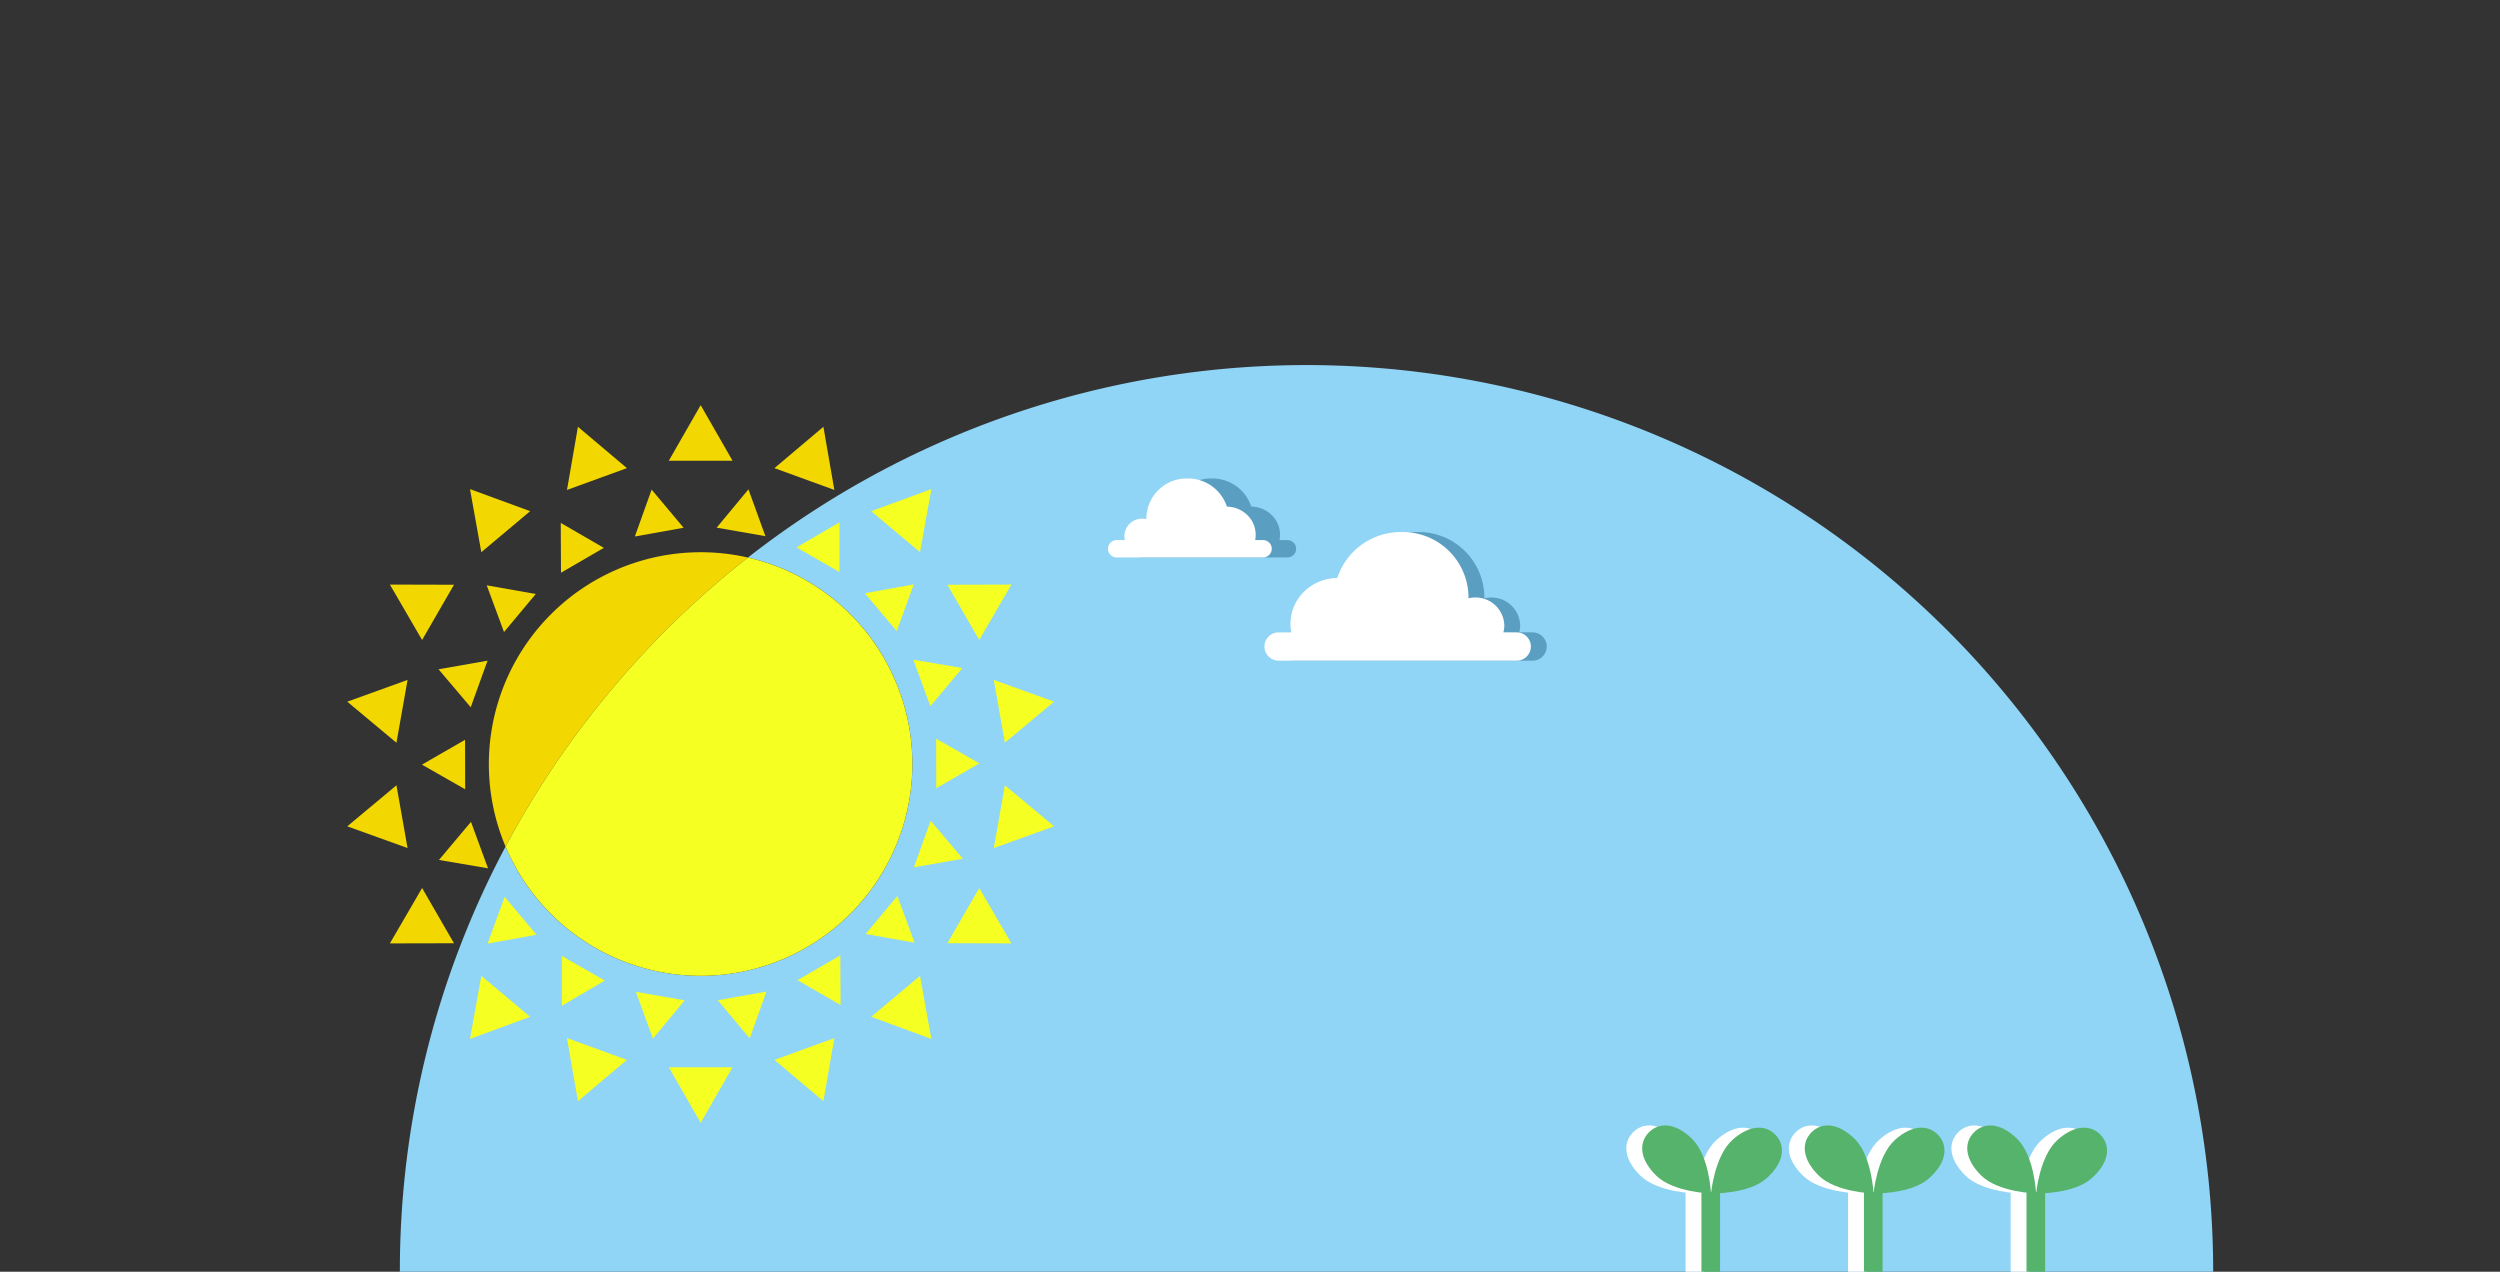 <svg xmlns="http://www.w3.org/2000/svg" width="315" height="160.239" viewBox="0 0 315 160.239">
    <rect x="0" y="0" width="315" height="160.239" fill="#333333" stroke="none"/>
    <defs>
        <clipPath id="js5wszc9ra">
            <path data-name="사각형 1444" style="fill:none" d="M0 0h235.108v114.239H0z"/>
        </clipPath>
    </defs>
    <g data-name="그룹 2343">
        <path data-name="사각형 2429" style="fill:none" d="M0 0h315v160H0z"/>
        <g data-name="그룹 2342">
            <g data-name="그룹 1913">
                <g data-name="그룹 1912" transform="translate(43.754 46)" style="clip-path:url(#js5wszc9ra)">
                    <path data-name="패스 2488" d="M235.664 114.239a114.243 114.243 0 0 0-184.62-89.988A26.689 26.689 0 1 1 20.5 60.676a113.72 113.72 0 0 0-13.314 53.563z" transform="translate(-.557)" style="fill:#90d4f6"/>
                    <path data-name="패스 2489" d="M51.985 26.23a26.7 26.7 0 0 0-30.539 36.424A114.749 114.749 0 0 1 51.985 26.23" transform="translate(-1.498 -1.979)" style="fill:#f3d700"/>
                    <path data-name="패스 2490" d="M46.2 78.99a26.688 26.688 0 0 0 5.958-52.7 114.74 114.74 0 0 0-30.535 36.421A26.7 26.7 0 0 0 46.2 78.99" transform="translate(-1.675 -2.036)" style="fill:#f5ff22"/>
                    <path data-name="패스 2491" d="m43.914 12.478 4.017-7.006 4.018 7.006z" transform="translate(-3.401 -.424)" style="fill:#f3d700"/>
                    <path data-name="패스 2492" d="m30.01 16.385 1.378-7.957 6.172 5.209z" transform="translate(-2.324 -.653)" style="fill:#f3d700"/>
                    <path data-name="패스 2493" d="m18.189 24.887-1.426-7.949 7.581 2.784z" transform="translate(-1.298 -1.312)" style="fill:#f3d700"/>
                    <path data-name="패스 2494" d="m9.881 36.96-4.06-6.982L13.9 30z" transform="translate(-.451 -2.322)" style="fill:#f3d700"/>
                    <path data-name="패스 2495" d="M6.2 50.916 0 45.743 7.6 43z" transform="translate(0 -3.33)" style="fill:#f3d700"/>
                    <path data-name="패스 2496" d="M7.6 65.3 0 62.562l6.2-5.173z" transform="translate(0 -4.444)" style="fill:#f3d700"/>
                    <path data-name="패스 2497" d="m13.9 78.381-8.078.019 4.059-6.982z" transform="translate(-.451 -5.531)" style="fill:#f3d700"/>
                    <path data-name="패스 2498" d="m24.344 88.578-7.581 2.785 1.426-7.95z" transform="translate(-1.298 -6.46)" style="fill:#f5ff22"/>
                    <path data-name="패스 2499" d="m37.56 94.664-6.171 5.21-1.379-7.959z" transform="translate(-2.324 -7.118)" style="fill:#f5ff22"/>
                    <path data-name="패스 2500" d="m51.948 95.9-4.017 7.006-4.017-7.006z" transform="translate(-3.401 -7.427)" style="fill:#f5ff22"/>
                    <path data-name="패스 2501" d="m65.892 91.916-1.378 7.957-6.172-5.209z" transform="translate(-4.518 -7.118)" style="fill:#f5ff22"/>
                    <path data-name="패스 2502" d="m77.71 83.414 1.426 7.949-7.581-2.784z" transform="translate(-5.542 -6.46)" style="fill:#f5ff22"/>
                    <path data-name="패스 2503" d="m85.978 71.423 4.059 6.977-8.076-.024z" transform="translate(-6.347 -5.531)" style="fill:#f5ff22"/>
                    <path data-name="패스 2504" d="m89.7 57.388 6.2 5.173-7.6 2.739z" transform="translate(-6.838 -4.444)" style="fill:#f5ff22"/>
                    <path data-name="패스 2505" d="m88.3 43 7.6 2.739-6.2 5.173z" transform="translate(-6.838 -3.33)" style="fill:#f5ff22"/>
                    <path data-name="패스 2506" d="m81.961 30 8.076-.024-4.06 6.984z" transform="translate(-6.347 -2.322)" style="fill:#f5ff22"/>
                    <path data-name="패스 2507" d="m71.556 19.723 7.581-2.785-1.426 7.95z" transform="translate(-5.542 -1.312)" style="fill:#f5ff22"/>
                    <path data-name="패스 2508" d="m58.342 13.637 6.171-5.21 1.379 7.958z" transform="translate(-4.518 -.653)" style="fill:#f3d700"/>
                    <path data-name="패스 2509" d="m50.45 21.8 4.007-4.827 2.141 5.9z" transform="translate(-3.907 -1.315)" style="fill:#f3d700"/>
                    <path data-name="패스 2510" d="m39.28 22.914 2.114-5.906 4.029 4.808z" transform="translate(-3.042 -1.317)" style="fill:#f3d700"/>
                    <path data-name="패스 2511" d="m29.191 27.832-.033-6.272 5.43 3.139z" transform="translate(-2.258 -1.67)" style="fill:#f3d700"/>
                    <path data-name="패스 2512" d="m21.226 35.964-2.176-5.883 6.177 1.093z" transform="translate(-1.475 -2.33)" style="fill:#f3d700"/>
                    <path data-name="패스 2513" d="m16.522 46.239-4.057-4.784 6.178-1.085z" transform="translate(-.965 -3.126)" style="fill:#f3d700"/>
                    <path data-name="패스 2514" d="M15.648 57.416 10.2 54.308l5.435-3.132z" transform="translate(-.79 -3.963)" style="fill:#f3d700"/>
                    <path data-name="패스 2515" d="m18.708 68.24-6.183-1.056 4.035-4.8z" transform="translate(-.97 -4.831)" style="fill:#f3d700"/>
                    <path data-name="패스 2516" d="m25.333 77.4-6.172 1.122 2.15-5.893z" transform="translate(-1.484 -5.625)" style="fill:#f5ff22"/>
                    <path data-name="패스 2517" d="M34.725 83.805 29.31 86.97v-6.273z" transform="translate(-2.27 -6.25)" style="fill:#f5ff22"/>
                    <path data-name="패스 2518" d="M45.57 86.669 41.564 91.5l-2.141-5.9z" transform="translate(-3.053 -6.629)" style="fill:#f5ff22"/>
                    <path data-name="패스 2519" d="m56.741 85.559-2.114 5.906-4.027-4.809z" transform="translate(-3.918 -6.626)" style="fill:#f5ff22"/>
                    <path data-name="패스 2520" d="m66.889 80.61.033 6.272-5.43-3.139z" transform="translate(-4.762 -6.243)" style="fill:#f5ff22"/>
                    <path data-name="패스 2521" d="m74.792 72.511 2.176 5.883-6.176-1.094z" transform="translate(-5.482 -5.616)" style="fill:#f5ff22"/>
                    <path data-name="패스 2522" d="m79.5 62.237 4.057 4.784-6.178 1.085z" transform="translate(-5.992 -4.82)" style="fill:#f5ff22"/>
                    <path data-name="패스 2523" d="m80.431 51.029 5.449 3.108-5.435 3.132z" transform="translate(-6.229 -3.952)" style="fill:#f5ff22"/>
                    <path data-name="패스 2524" d="m77.31 40.237 6.183 1.056-4.035 4.8z" transform="translate(-5.987 -3.116)" style="fill:#f5ff22"/>
                    <path data-name="패스 2525" d="m70.685 31.069 6.172-1.122-2.15 5.893z" transform="translate(-5.474 -2.319)" style="fill:#f5ff22"/>
                    <path data-name="패스 2526" d="m61.357 24.637 5.415-3.165v6.273z" transform="translate(-4.752 -1.663)" style="fill:#f5ff22"/>
                </g>
                <path data-name="패스 2487" d="M111.408 83.344h-1.622a3.359 3.359 0 0 0 .12-.852 3.619 3.619 0 0 0-3.691-3.541 3.863 3.863 0 0 0-.835.1c0-.082.012-.163.012-.245a8.277 8.277 0 0 0-8.442-8.1 8.408 8.408 0 0 0-8.087 5.782 6.113 6.113 0 0 0-4.141 1.682 5.61 5.61 0 0 0-1.651 5.179h-1.547a1.781 1.781 0 1 0 0 3.56h29.884a1.781 1.781 0 1 0 0-3.56" transform="translate(81.639 -3.667)" style="fill:#5a9fc1"/>
                <path data-name="패스 2532" d="M80.808 78.467h1a2.063 2.063 0 0 1-.074-.523A2.223 2.223 0 0 1 84 75.768a2.373 2.373 0 0 1 .513.061c0-.05-.007-.1-.007-.15a5.084 5.084 0 0 1 5.183-4.979 5.164 5.164 0 0 1 4.967 3.551 3.755 3.755 0 0 1 2.544 1.035 3.446 3.446 0 0 1 1.014 3.181h.95a1.094 1.094 0 1 1 0 2.186H80.808a1.094 1.094 0 1 1 0-2.186" transform="translate(63.006 -10.415)" style="fill:#5a9fc1"/>
                <path data-name="패스 2530" d="M111.408 83.344h-1.622a3.359 3.359 0 0 0 .12-.852 3.619 3.619 0 0 0-3.691-3.541 3.863 3.863 0 0 0-.835.1c0-.082.012-.163.012-.245a8.277 8.277 0 0 0-8.442-8.1 8.408 8.408 0 0 0-8.087 5.782 6.113 6.113 0 0 0-4.141 1.682 5.61 5.61 0 0 0-1.651 5.179h-1.547a1.781 1.781 0 1 0 0 3.56h29.884a1.781 1.781 0 1 0 0-3.56" transform="translate(79.639 -3.667)" style="fill:#fff"/>
                <path data-name="패스 2531" d="M80.808 78.467h1a2.063 2.063 0 0 1-.074-.523A2.223 2.223 0 0 1 84 75.768a2.373 2.373 0 0 1 .513.061c0-.05-.007-.1-.007-.15a5.084 5.084 0 0 1 5.183-4.979 5.164 5.164 0 0 1 4.967 3.551 3.755 3.755 0 0 1 2.544 1.035 3.446 3.446 0 0 1 1.014 3.181h.95a1.094 1.094 0 1 1 0 2.186H80.808a1.094 1.094 0 1 1 0-2.186" transform="translate(59.935 -10.415)" style="fill:#fff"/>
            </g>
            <g data-name="그룹 1891">
                <path data-name="사각형 1431" transform="translate(212.38 150.209)" style="fill:#fff" d="M0 0h2.345v10.03H0z"/>
                <path data-name="사각형 1433" transform="translate(253.34 150.209)" style="fill:#fff" d="M0 0h2.345v10.03H0z"/>
                <path data-name="패스 2452" d="M21.364 11.594c-2.164-2.124-4.21-2.107-5.464-.833s-1.233 3.322.929 5.447 6.9 2.247 6.9 2.247-.206-4.737-2.369-6.861" transform="translate(189.856 131.92)" style="fill:#fff"/>
                <path data-name="패스 2456" d="M21.364 11.594c-2.164-2.124-4.21-2.107-5.464-.833s-1.233 3.322.929 5.447 6.9 2.247 6.9 2.247-.206-4.737-2.369-6.861" transform="translate(230.816 131.92)" style="fill:#fff"/>
                <path data-name="패스 2453" d="M26.422 11.713c2.261-2.019 4.306-1.9 5.5-.572s1.073 3.377-1.188 5.4-7 1.916-7 1.916.432-4.721 2.693-6.74" transform="translate(189.856 131.92)" style="fill:#fff"/>
                <path data-name="패스 2457" d="M26.422 11.713c2.261-2.019 4.306-1.9 5.5-.572s1.073 3.377-1.188 5.4-7 1.916-7 1.916.432-4.721 2.693-6.74" transform="translate(230.816 131.92)" style="fill:#fff"/>
                <path data-name="사각형 1432" transform="translate(232.859 150.209)" style="fill:#fff" d="M0 0h2.345v10.03H0z"/>
                <path data-name="패스 2454" d="M64.844 11.594c-2.162-2.124-4.21-2.107-5.462-.833s-1.233 3.322.929 5.447 6.9 2.247 6.9 2.247-.211-4.737-2.369-6.861" transform="translate(166.856 131.92)" style="fill:#fff"/>
                <path data-name="패스 2455" d="M69.9 11.713c2.261-2.019 4.306-1.9 5.5-.572s1.073 3.377-1.188 5.4-7 1.916-7 1.916.432-4.721 2.693-6.74" transform="translate(166.856 131.92)" style="fill:#fff"/>
            </g>
            <g data-name="그룹 2072">
                <path data-name="사각형 1431" transform="translate(214.38 150.209)" style="fill:#56b36b" d="M0 0h2.345v10.03H0z"/>
                <path data-name="사각형 1433" transform="translate(255.34 150.209)" style="fill:#56b36b" d="M0 0h2.345v10.03H0z"/>
                <path data-name="패스 2452" d="M21.364 11.594c-2.164-2.124-4.21-2.107-5.464-.833s-1.233 3.322.929 5.447 6.9 2.247 6.9 2.247-.206-4.737-2.369-6.861" transform="translate(191.856 131.92)" style="fill:#56b36b"/>
                <path data-name="패스 2456" d="M21.364 11.594c-2.164-2.124-4.21-2.107-5.464-.833s-1.233 3.322.929 5.447 6.9 2.247 6.9 2.247-.206-4.737-2.369-6.861" transform="translate(232.816 131.92)" style="fill:#56b36b"/>
                <path data-name="패스 2453" d="M26.422 11.713c2.261-2.019 4.306-1.9 5.5-.572s1.073 3.377-1.188 5.4-7 1.916-7 1.916.432-4.721 2.693-6.74" transform="translate(191.856 131.92)" style="fill:#56b36b"/>
                <path data-name="패스 2457" d="M26.422 11.713c2.261-2.019 4.306-1.9 5.5-.572s1.073 3.377-1.188 5.4-7 1.916-7 1.916.432-4.721 2.693-6.74" transform="translate(232.816 131.92)" style="fill:#56b36b"/>
                <path data-name="사각형 1432" transform="translate(234.859 150.209)" style="fill:#56b36b" d="M0 0h2.345v10.03H0z"/>
                <path data-name="패스 2454" d="M64.844 11.594c-2.162-2.124-4.21-2.107-5.462-.833s-1.233 3.322.929 5.447 6.9 2.247 6.9 2.247-.211-4.737-2.369-6.861" transform="translate(168.856 131.92)" style="fill:#56b36b"/>
                <path data-name="패스 2455" d="M69.9 11.713c2.261-2.019 4.306-1.9 5.5-.572s1.073 3.377-1.188 5.4-7 1.916-7 1.916.432-4.721 2.693-6.74" transform="translate(168.856 131.92)" style="fill:#56b36b"/>
            </g>
        </g>
    </g>
</svg>
